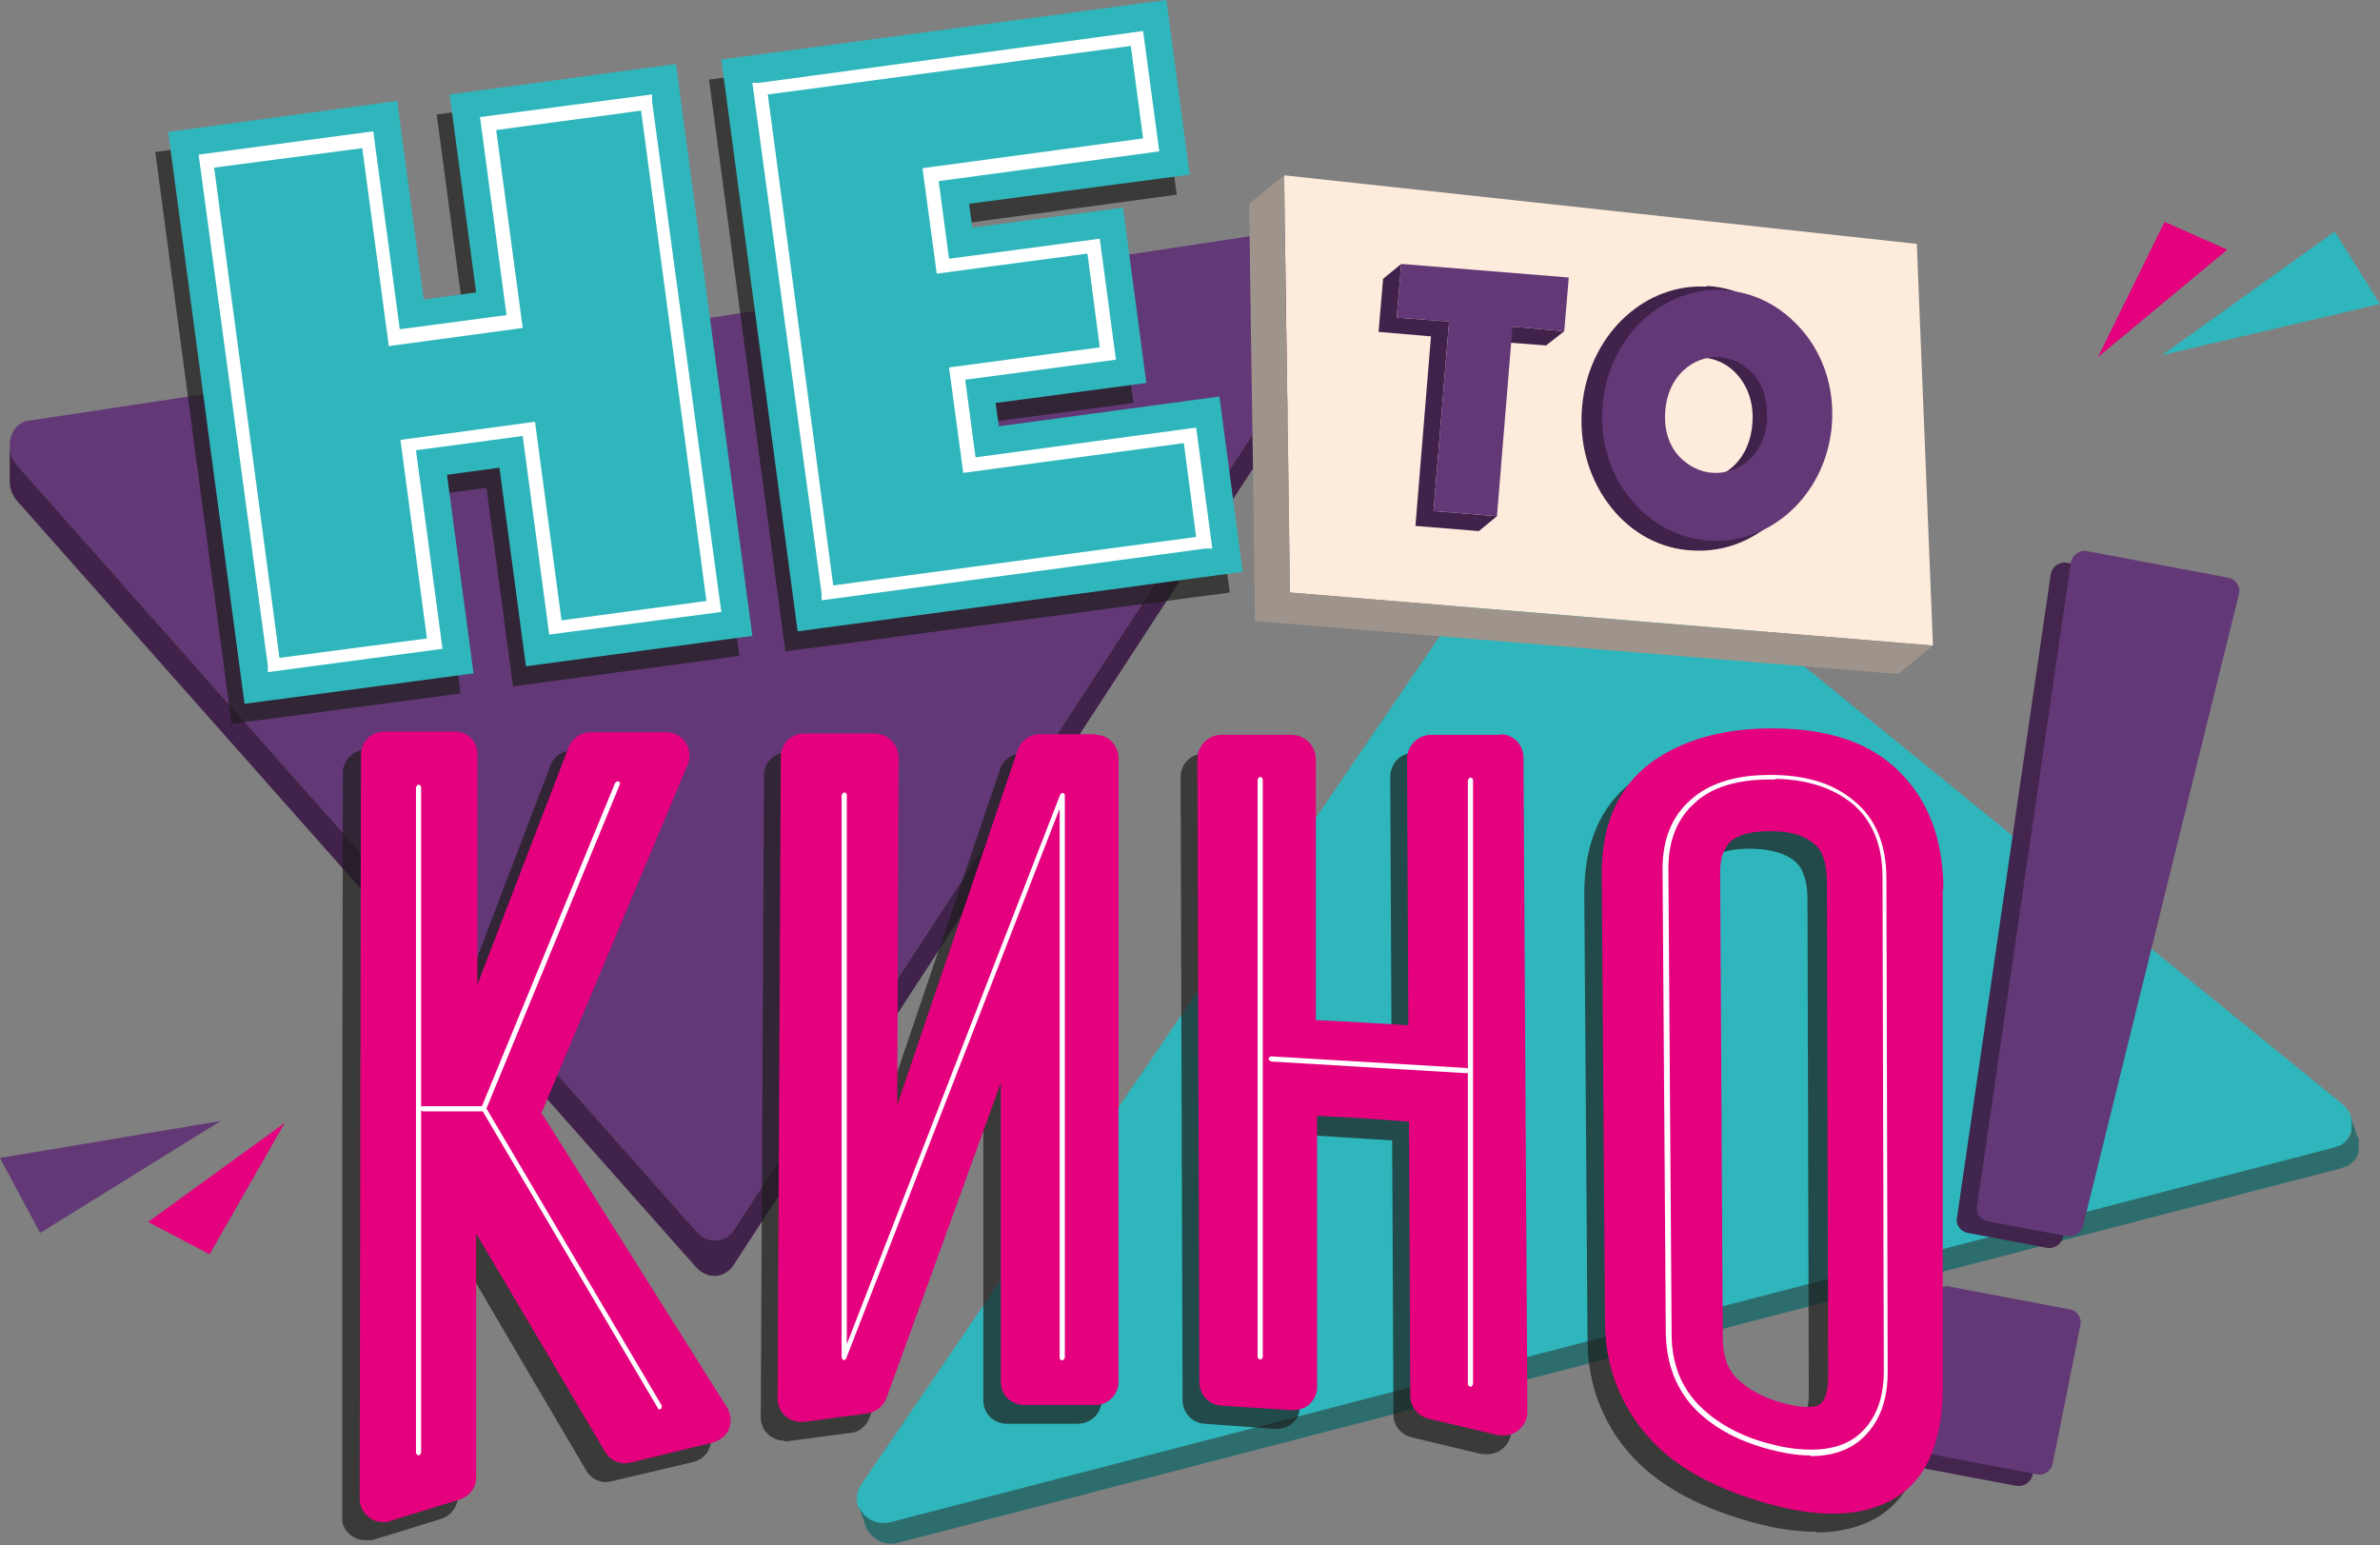 <?xml version="1.0" encoding="UTF-8"?>
<svg xmlns="http://www.w3.org/2000/svg" xmlns:xlink="http://www.w3.org/1999/xlink" viewBox="0 0 36.79 23.89">
  <rect x="0" y="0" width="36.79" height="23.89" fill="#808080" stroke="none"/>
  <defs>
    <style>
      .cls-1 {
        clip-path: url(#clippath);
      }

      .cls-2 {
        fill: none;
      }

      .cls-2, .cls-3, .cls-4, .cls-5, .cls-6, .cls-7, .cls-8, .cls-9, .cls-10, .cls-11 {
        stroke-width: 0px;
      }

      .cls-12 {
        clip-path: url(#clippath-1);
      }

      .cls-13 {
        clip-path: url(#clippath-4);
      }

      .cls-14 {
        clip-path: url(#clippath-3);
      }

      .cls-15 {
        clip-path: url(#clippath-2);
      }

      .cls-16 {
        clip-path: url(#clippath-7);
      }

      .cls-17 {
        clip-path: url(#clippath-6);
      }

      .cls-18 {
        clip-path: url(#clippath-5);
      }

      .cls-19 {
        opacity: .97;
      }

      .cls-20 {
        isolation: isolate;
      }

      .cls-3 {
        fill: #633876;
      }

      .cls-4 {
        fill: #2d6d6e;
      }

      .cls-5 {
        fill: #41224b;
      }

      .cls-6 {
        fill: #1d1d1b;
      }

      .cls-7 {
        fill: #e5007e;
      }

      .cls-8 {
        fill: #2fb6bc;
      }

      .cls-9 {
        fill: #9f948c;
      }

      .cls-10 {
        fill: #fdebdb;
      }

      .cls-11 {
        fill: #fff;
      }

      .cls-21 {
        mix-blend-mode: multiply;
        opacity: .7;
      }
    </style>
    <clipPath id="clippath">
      <rect class="cls-2" x="2.4" y="1.3" width="9.03" height="9.89"/>
    </clipPath>
    <clipPath id="clippath-1">
      <rect class="cls-2" x="2.4" y="1.3" width="9.03" height="9.89"/>
    </clipPath>
    <clipPath id="clippath-2">
      <rect class="cls-2" x="10.96" y=".31" width="8.06" height="9.76"/>
    </clipPath>
    <clipPath id="clippath-3">
      <rect class="cls-2" x="10.96" y=".31" width="8.06" height="9.76"/>
    </clipPath>
    <clipPath id="clippath-4">
      <rect class="cls-2" x="29.15" y="8.69" width="5.15" height="14.28"/>
    </clipPath>
    <clipPath id="clippath-5">
      <rect class="cls-2" x="29.15" y="8.69" width="5.15" height="14.28"/>
    </clipPath>
    <clipPath id="clippath-6">
      <rect class="cls-2" x="5.29" y="11.53" width="24.48" height="12.28"/>
    </clipPath>
    <clipPath id="clippath-7">
      <rect class="cls-2" x="5.29" y="11.53" width="24.48" height="12.28"/>
    </clipPath>
  </defs>
  <g class="cls-20">
    <g id="_Слой_2" data-name="Слой 2">
      <g id="_Слой_1-2" data-name="Слой 1">
        <g>
          <g>
            <path class="cls-8" d="M24,7.4c.14-.05.29-.03.41.07l11.8,9.6c.25.2.17.59-.13.7l-22.31,5.79c-.37.1-.67-.3-.45-.62l10.48-15.37c.05-.08.13-.13.21-.16"/>
            <path class="cls-4" d="M36.35,17.31s0,.02,0,.03c0,.01,0,.03,0,.04,0,.02,0,.03,0,.05,0,.01,0,.03,0,.04,0,0,0,.01,0,.02,0,.02-.01.04-.02.06,0,0,0,0,0,0-.01.02-.02.04-.04.06,0,0,0,0-.01.01-.01.02-.03.03-.05.05,0,0,0,0,0,0-.02.02-.04.03-.06.04,0,0-.01,0-.02,0-.02.01-.05.02-.07.03l-22.31,5.79c-.23.06-.43-.07-.5-.26l.11.32c.07.18.27.32.5.26l22.31-5.79s.05-.02.07-.03c0,0,.01,0,.02,0,.02-.01.04-.03.06-.04,0,0,0,0,0,0,.02-.02.03-.03.05-.05,0,0,0,0,.01-.01.01-.02.03-.04.04-.06,0,0,0,0,0,0,0-.02.02-.04.02-.06,0,0,0-.01,0-.02,0,0,0,0,0-.01,0,0,0-.02,0-.03,0-.02,0-.03,0-.05,0,0,0,0,0-.01,0-.01,0-.02,0-.03,0-.01,0-.02,0-.03,0,0,0,0,0,0,0-.02,0-.04-.02-.06l-.11-.32s.01.05.02.07"/>
          </g>
          <g>
            <polygon class="cls-7" points="32.43 5.52 33.46 3.43 34.43 3.86 32.43 5.52"/>
            <polygon class="cls-8" points="33.42 5.49 36.09 3.58 36.79 4.7 33.42 5.49"/>
          </g>
          <g>
            <path class="cls-3" d="M.4,6.51l20.26-3.06c.33-.05.58.38.39.68l-9.71,14.89c-.05.07-.11.12-.19.14-.13.04-.28,0-.38-.12L.27,7.2c-.21-.24-.13-.61.13-.69"/>
            <path class="cls-5" d="M21.11,3.89s0,.05,0,.07c0,0,0,.01,0,.02,0,.02,0,.04-.02.06,0,0,0,.01,0,.02,0,.02-.02.05-.04.07l-9.71,14.89c-.05.07-.11.12-.19.14-.13.04-.28,0-.38-.12L.27,7.2c-.08-.09-.12-.2-.12-.31v.55c0,.11.04.22.12.31l10.49,11.84c.11.12.25.16.38.12.07-.02.14-.07.19-.14l9.71-14.89s.03-.05.04-.07c0,0,0-.01,0-.02,0-.02.01-.04.02-.06,0,0,0,0,0-.01,0,0,0,0,0,0,0-.02,0-.05,0-.07v-.55Z"/>
          </g>
          <g>
            <g class="cls-21">
              <g class="cls-1">
                <g class="cls-12">
                  <polygon class="cls-6" points="6.75 1.77 7.16 4.83 6.35 4.94 5.94 1.88 2.4 2.35 3.58 11.19 7.12 10.72 6.71 7.65 7.52 7.54 7.93 10.61 11.43 10.14 10.25 1.3 6.75 1.77"/>
                </g>
              </g>
            </g>
            <g class="cls-21">
              <g class="cls-15">
                <g class="cls-14">
                  <polygon class="cls-6" points="18.65 6.45 15.24 6.9 15.19 6.54 17.52 6.23 17.16 3.52 14.83 3.83 14.78 3.47 18.19 3.01 17.83 .31 10.96 1.23 12.14 10.07 19.01 9.16 18.65 6.45"/>
                </g>
              </g>
            </g>
            <polygon class="cls-8" points="6.95 1.46 7.36 4.52 6.55 4.63 6.14 1.56 2.6 2.04 3.78 10.88 7.32 10.41 6.91 7.34 7.72 7.23 8.13 10.3 11.63 9.83 10.45 .99 6.95 1.46"/>
            <polygon class="cls-8" points="18.85 6.13 15.44 6.59 15.39 6.23 17.72 5.92 17.36 3.21 15.03 3.52 14.98 3.15 18.39 2.7 18.03 0 11.15 .92 12.33 9.76 19.21 8.84 18.85 6.13"/>
            <path class="cls-11" d="M4.14,10.4v-.11s-1.07-7.9-1.07-7.9l2.7-.36.41,3.06,1.65-.22-.41-3.06,2.66-.35v.11s1.07,7.89,1.07,7.89l-2.66.35-.41-3.07-1.65.22.41,3.07-2.7.36ZM3.31,2.59l1.01,7.58,2.28-.3-.41-3.07,2.08-.28.41,3.07,2.24-.3-1.01-7.58-2.24.3.41,3.06-2.07.28-.41-3.06-2.28.3Z"/>
            <path class="cls-11" d="M12.7,9.28v-.11s-1.07-7.89-1.07-7.89h.11s5.93-.8,5.93-.8l.25,1.86-3.41.46.16,1.2,2.33-.31.25,1.87-2.33.31.16,1.2,3.41-.46.25,1.87h-.11s-5.93.8-5.93.8ZM11.87,1.47l1.01,7.58,5.61-.75-.19-1.45-3.41.46-.22-1.63,2.33-.31-.19-1.45-2.33.31-.22-1.63,3.41-.46-.19-1.43-5.61.75Z"/>
          </g>
          <g>
            <polygon class="cls-10" points="19.94 9.16 29.88 9.98 29.63 3.77 19.85 2.71 19.94 9.16"/>
            <polygon class="cls-9" points="19.94 9.16 19.91 6.86 19.88 4.94 19.85 2.71 19.31 3.15 19.34 5.38 19.37 7.3 19.4 9.6 29.34 10.42 29.88 9.98 19.94 9.16"/>
            <polygon class="cls-5" points="23.38 5.05 23.1 5.28 23.9 5.34 24.18 5.12 23.38 5.05"/>
            <polygon class="cls-5" points="22.4 4.97 21.59 4.91 21.66 4.08 21.38 4.31 21.31 5.13 22.12 5.2 21.88 8.13 22.86 8.21 23.14 7.98 22.16 7.9 22.4 4.97"/>
            <polygon class="cls-3" points="24.25 4.29 24.18 5.12 23.38 5.05 23.14 7.98 22.16 7.9 22.4 4.97 21.59 4.91 21.66 4.08 24.25 4.29"/>
            <path class="cls-5" d="M26.38,4.43c-.05,0-.11,0-.16,0-.94.04-1.72.88-1.77,1.95-.03.55.14,1.07.46,1.47.32.4.77.64,1.26.66,1.01.06,1.88-.81,1.94-1.94.03-.55-.14-1.07-.46-1.48-.33-.4-.77-.64-1.26-.67M27.09,6.52c-.03.58-.42.88-.79.9-.02,0-.05,0-.07,0-.21-.01-.4-.11-.54-.28-.11-.13-.24-.36-.22-.71.03-.62.47-.93.86-.9.2.01.4.11.54.28.11.13.24.36.22.71"/>
            <path class="cls-3" d="M26.64,4.48c-.05,0-.1,0-.15,0-.91.04-1.67.83-1.72,1.85-.03.52.13,1.02.45,1.4.31.38.75.6,1.22.63.98.05,1.82-.77,1.88-1.84.03-.52-.13-1.02-.45-1.4-.32-.38-.75-.61-1.22-.63M27.32,6.46c-.03.55-.41.84-.77.85-.02,0-.04,0-.07,0-.2-.01-.39-.11-.53-.26-.11-.12-.23-.34-.21-.67.03-.58.45-.88.83-.86.2.01.39.11.53.26.11.12.23.34.21.68"/>
          </g>
          <g>
            <polygon class="cls-7" points="4.4 17.36 3.24 19.39 2.29 18.89 4.4 17.36"/>
            <polygon class="cls-3" points="3.41 17.33 .62 19.06 0 17.9 3.41 17.33"/>
          </g>
          <g>
            <g class="cls-19">
              <g class="cls-13">
                <g class="cls-18">
                  <path class="cls-5" d="M34.3,9.36l-2.41,9.77c-.03.11-.14.18-.25.16l-1.22-.23c-.11-.02-.19-.12-.17-.23l1.45-9.95c.02-.12.13-.2.25-.18l2.18.41c.12.02.2.14.17.25M31.85,20.65l-.43,2.15c-.02.11-.14.19-.25.17l-1.85-.35c-.12-.02-.19-.13-.17-.24l.43-2.15c.02-.11.14-.19.25-.16l1.85.35c.12.02.19.13.17.24"/>
                </g>
              </g>
            </g>
            <path class="cls-3" d="M34.61,9.18l-2.41,9.77c-.03.11-.14.18-.25.16l-1.22-.23c-.11-.02-.19-.12-.17-.23l1.45-9.95c.02-.12.13-.2.25-.18l2.18.41c.12.02.2.14.17.25M32.16,20.48l-.43,2.15c-.02.11-.14.19-.25.16l-1.85-.35c-.12-.02-.19-.13-.17-.24l.43-2.15c.02-.11.14-.19.25-.16l1.85.35c.12.02.19.13.17.24"/>
          </g>
          <g>
            <g class="cls-21">
              <g class="cls-17">
                <g class="cls-16">
                  <path class="cls-6" d="M10.76,22.16l-2.89-4.57s-.03-.09-.01-.13l2.29-5.45c.04-.09-.03-.19-.13-.19h-1.17c-.06,0-.11.04-.13.09l-1.57,4.09c-.06.14-.27.1-.27-.05v-3.99c.01-.08-.05-.14-.13-.14h-1.09c-.08,0-.14.06-.14.14l-.02,11.5c0,.09.09.16.18.13l1.07-.33c.06-.02.1-.07.1-.13v-4.07c.01-.14.2-.19.27-.07.66,1.13,1.86,3.18,2.13,3.63.03.05.09.08.15.06l1.27-.31c.09-.02.14-.13.09-.21"/>
                  <path class="cls-6" d="M5.65,23.81c-.08,0-.15-.02-.22-.07-.09-.07-.15-.18-.15-.29l.02-11.5c0-.2.16-.36.36-.36h1.09c.1,0,.19.04.26.11.07.07.11.16.1.26v3.54s1.4-3.67,1.4-3.67c.05-.14.19-.23.34-.23h1.17c.12,0,.23.06.3.16.07.1.08.23.03.34l-2.27,5.41,2.86,4.54c.06.1.07.22.03.33-.04.11-.14.19-.25.22l-1.27.3c-.15.04-.31-.03-.39-.17-.25-.42-1.3-2.21-1.98-3.37v3.78c-.01.16-.11.29-.26.34l-1.07.33s-.07.02-.1.02ZM5.75,12.04l-.02,11.31.91-.28v-4.02c.01-.17.12-.3.28-.35.16-.04.32.02.41.17.64,1.1,1.78,3.04,2.09,3.57l1.1-.26-2.83-4.48c-.06-.1-.07-.22-.03-.33l2.24-5.34h-.99l-1.55,4.04c-.06.17-.23.25-.4.23-.17-.03-.29-.18-.29-.36v-3.91s-.91,0-.91,0ZM9.36,22.46h0,0ZM6.67,11.96h0s0,0,0,0ZM9.95,11.92h0s0,0,0,0Z"/>
                  <path class="cls-6" d="M16.8,21.63v-9.64c0-.08-.06-.14-.13-.14h-.87c-.06,0-.11.04-.13.09l-2.02,5.96c-.05.15-.27.11-.27-.05l.02-5.87c0-.08-.06-.14-.14-.14h-1.09c-.08,0-.14.06-.14.14l-.05,9.92c0,.08.07.15.16.14l.98-.13c.05,0,.09-.04.11-.09.18-.51,1.22-3.35,1.93-5.33.05-.15.28-.1.27.06h0s0,.02,0,.02v5.06c0,.08.05.14.13.14h1.1c.08,0,.14-.06.14-.14"/>
                  <path class="cls-6" d="M12.12,22.27c-.09,0-.17-.03-.24-.09-.08-.07-.12-.17-.12-.27l.05-9.92c0-.2.16-.36.36-.36h1.09c.1,0,.19.04.26.11.07.07.1.16.1.26l-.02,5.37,1.86-5.48c.05-.15.18-.24.34-.24h.87c.2,0,.36.16.36.36v9.64c0,.2-.17.36-.37.36h-1.1c-.2,0-.36-.16-.36-.36v-4.61c-.69,1.93-1.59,4.41-1.76,4.88-.05.13-.16.22-.29.23l-.98.13s-.03,0-.05,0ZM12.25,12.07l-.05,9.74.84-.11c.22-.62,1.22-3.36,1.91-5.28.06-.17.24-.26.41-.23.18.04.3.2.29.38v4.98s.93,0,.93,0v-9.48s-.72,0-.72,0l-2,5.9c-.06.17-.22.27-.4.24-.18-.03-.3-.18-.3-.36l.02-5.79h-.92ZM15.87,12.01h0s0,0,0,0ZM13.17,11.99h0s0,0,0,0ZM12.25,11.99h0s0,0,0,0Z"/>
                  <path class="cls-6" d="M23.13,22.12l-.06-10.12c0-.08-.06-.14-.14-.14h-1.09c-.08,0-.14.06-.14.14l.02,4.21c0,.08-.07.14-.15.14-.53-.03-1.06-.06-1.59-.09-.07,0-.13-.06-.13-.14v-4.12c-.01-.08-.08-.14-.15-.14h-1.09c-.08,0-.14.06-.14.14l.03,9.64c0,.07.06.13.13.14l1.1.07c.08,0,.15-.06.15-.14v-4.27c-.02-.08.05-.14.13-.14.53.03,1.07.06,1.6.1.07,0,.13.07.13.14l.02,4.32c0,.06.04.12.11.14l1.09.26c.09.02.17-.05.17-.14"/>
                  <path class="cls-6" d="M22.99,22.48s-.05,0-.08,0l-1.09-.26c-.16-.04-.28-.18-.28-.35l-.02-4.24c-.48-.03-.96-.06-1.43-.09v4.19c.01.1-.03.2-.1.26-.07.07-.17.1-.27.1l-1.1-.08c-.19-.01-.34-.17-.34-.36l-.03-9.64c0-.2.16-.36.36-.36h1.09c.2,0,.36.16.36.36v4.04c.49.02.97.05,1.45.08l-.02-4.12c0-.1.04-.19.1-.26.07-.07.16-.11.26-.11h1.09c.2,0,.36.16.36.36l.06,10.12c0,.11-.05.21-.14.28-.06.05-.14.08-.22.08ZM21.98,21.79l.93.22-.06-9.94h-.92l.02,4.13c0,.1-.04.19-.11.26-.07.07-.15.1-.27.1-.53-.03-1.06-.06-1.59-.09-.19,0-.34-.17-.34-.36v-4.04h-.94l.03,9.49.93.06v-4.19c-.02-.1.02-.19.1-.26.07-.07.16-.1.27-.1.53.03,1.07.06,1.61.1.19.01.33.17.33.36l.02,4.26ZM21.59,17.62h0,0ZM21.52,17.54h0s0,0,0,0ZM20.08,17.44h0s0,0,0,0ZM21.51,16.21h0s0,0,0,0ZM20,16.04h0,0ZM22.85,12h0s0,0,0,0ZM21.93,11.99h0s0,0,0,0Z"/>
                  <path class="cls-6" d="M29.55,14.02c0-.69-.2-1.25-.6-1.65-.4-.41-1-.61-1.83-.61-.71,0-1.29.16-1.73.49-.45.34-.68.87-.67,1.56l.05,6.9c0,.61.2,1.15.59,1.6.38.44.95.77,1.76.99.36.1.68.15.97.15.3,0,.56-.06.78-.18.46-.24.7-.77.7-1.56v-7.7ZM28.2,21.55c0,.29-.07.5-.22.61-.14.11-.4.12-.76.02-.34-.09-.62-.24-.81-.44-.19-.19-.28-.45-.28-.78l-.04-7.19c0-.28.07-.49.23-.64.16-.15.43-.23.8-.22.35,0,.61.09.8.25.18.15.27.41.27.75l.02,7.64Z"/>
                  <path class="cls-6" d="M28.07,23.68c-.3,0-.64-.05-1.03-.16-.84-.24-1.45-.59-1.86-1.06-.42-.49-.64-1.08-.64-1.75l-.05-6.9c0-.77.25-1.36.76-1.74.47-.36,1.1-.52,1.87-.53.89,0,1.54.23,1.99.68.44.45.66,1.06.66,1.81v7.7c0,.88-.27,1.47-.81,1.76-.25.13-.55.2-.88.2ZM27.1,11.97c-.66,0-1.19.15-1.58.45-.39.29-.59.76-.58,1.39l.05,6.9c0,.56.19,1.05.54,1.46.35.41.89.71,1.65.93.7.2,1.21.2,1.58,0,.38-.2.58-.66.58-1.37v-7.7c0-.63-.19-1.14-.54-1.5-.36-.37-.9-.54-1.67-.55h-.02ZM27.66,22.47c-.14,0-.31-.03-.5-.08-.38-.1-.69-.27-.92-.5-.23-.24-.35-.55-.35-.93l-.04-7.19c0-.34.1-.61.3-.8.2-.19.52-.3.96-.28.4,0,.71.11.94.31.23.2.34.5.35.92l.02,7.64c0,.36-.1.63-.3.78-.12.09-.27.13-.45.13ZM27.05,13.12c-.28,0-.48.05-.59.16-.11.11-.17.26-.17.48l.04,7.19c0,.27.07.47.22.62.17.17.41.3.71.38.41.11.54.04.57.02.11-.08.13-.28.13-.43l-.02-7.64c0-.28-.07-.48-.19-.58-.15-.13-.37-.19-.66-.2h-.05Z"/>
                </g>
              </g>
            </g>
            <path class="cls-7" d="M8.36,17.23l2.27-5.41c.05-.11.03-.24-.03-.34-.07-.1-.18-.16-.3-.16h-1.17c-.15,0-.28.09-.34.23l-1.41,3.67v-3.54c.01-.1-.03-.19-.09-.26-.07-.07-.16-.11-.26-.11h-1.09c-.2,0-.36.16-.36.36l-.02,11.5c0,.11.05.22.15.29.06.05.14.07.22.07.04,0,.07,0,.11-.02l1.07-.33c.15-.05.25-.18.25-.34v-3.77c.7,1.18,1.77,2.99,1.99,3.37.08.14.24.21.4.17l1.27-.31c.11-.03.21-.11.25-.21.04-.11.03-.23-.03-.33l-2.86-4.54Z"/>
            <path class="cls-7" d="M16.94,11.35h-.87c-.15,0-.29.1-.34.25l-1.86,5.48.02-5.37c0-.1-.04-.19-.11-.26-.07-.07-.16-.11-.26-.11h-1.09c-.2,0-.36.16-.36.36l-.05,9.92c0,.1.04.2.12.27.07.06.15.09.24.09.02,0,.03,0,.05,0l.98-.13c.13-.02.24-.11.29-.23.42-1.15,1.17-3.22,1.77-4.88v4.61c0,.1.03.19.1.26.07.07.16.11.26.11h1.1c.2,0,.36-.16.36-.36v-9.64c0-.2-.16-.36-.35-.36"/>
            <path class="cls-7" d="M23.21,11.36h-1.09c-.1,0-.19.04-.26.11-.07.07-.11.16-.11.26l.02,4.12c-.48-.03-.96-.06-1.43-.08v-4.05c-.01-.2-.18-.36-.37-.36h-1.09c-.1,0-.19.04-.26.11-.07.07-.11.16-.11.26l.03,9.64c0,.19.15.35.34.36l1.1.07c.1,0,.2-.03.27-.1.07-.07.11-.16.11-.26v-4.19c.46.02.94.05,1.42.09l.02,4.24c0,.17.12.31.28.35l1.09.26s.06,0,.08,0c.08,0,.16-.03.22-.08.09-.07.14-.17.14-.28l-.06-10.12c0-.2-.16-.36-.36-.36"/>
            <path class="cls-7" d="M30.04,13.75c0-.75-.22-1.36-.67-1.81-.44-.45-1.09-.68-1.98-.68-.76,0-1.39.18-1.87.53-.51.38-.77.97-.76,1.74l.05,6.9c0,.67.22,1.25.64,1.75.41.48,1.02.82,1.86,1.06.39.11.72.16,1.03.16.34,0,.63-.07.88-.2.54-.28.81-.88.81-1.76v-7.7ZM28.26,21.28h0c0,.15-.02.35-.13.43-.03.02-.16.09-.57-.02-.3-.08-.54-.21-.71-.38-.15-.15-.22-.35-.22-.63l-.04-7.19c0-.22.05-.37.16-.48.11-.1.31-.16.59-.16.02,0,.04,0,.05,0,.3,0,.51.07.66.2.13.11.19.31.19.58l.02,7.64Z"/>
            <path class="cls-11" d="M27.99,22.5c-.27,0-.5-.06-.62-.09-.47-.12-.85-.32-1.14-.6-.31-.31-.47-.71-.48-1.19l-.05-7.19c0-.45.14-.81.44-1.07.28-.25.69-.38,1.21-.38h.08c.52.01.92.14,1.23.4.33.27.5.67.5,1.2l.02,7.64c0,.61-.26.92-.47,1.08-.19.14-.43.21-.72.21ZM27.44,12.05h-.08c-.51,0-.9.12-1.16.36-.28.25-.41.59-.41,1.02l.05,7.19c0,.46.15.84.45,1.13.28.27.65.47,1.11.58.11.03.34.08.6.08.27,0,.5-.06.68-.19.2-.15.44-.44.44-1.02l-.02-7.64h0c0-.5-.16-.88-.47-1.14-.3-.24-.69-.37-1.18-.38Z"/>
            <path class="cls-11" d="M6.47,22.5s-.04-.02-.04-.04v-10.29s.02-.04.04-.04.04.02.04.04v10.29s-.02.04-.04.04Z"/>
            <path class="cls-11" d="M7.48,17.18h-.95s-.04-.02-.04-.04.02-.04.04-.04h.92l2.06-5s.03-.03.05-.02c.02,0,.03.03.02.05l-2.07,5.03s-.02.02-.04.02Z"/>
            <path class="cls-11" d="M10.2,21.79s-.03,0-.03-.02l-2.72-4.61s0-.04.01-.05c.02-.01.04,0,.05.01l2.72,4.61s0,.04-.01.05c0,0-.01,0-.02,0Z"/>
            <path class="cls-11" d="M13.04,21.02s0,0,0,0c-.02,0-.03-.02-.03-.04v-8.69s.02-.04.04-.04.04.02.04.04v8.49l3.3-8.5s.03-.03.04-.02c.02,0,.03.02.03.04v8.69s-.02.04-.04.04-.04-.02-.04-.04v-8.49l-3.3,8.5s-.02.03-.04.03Z"/>
            <path class="cls-11" d="M19.48,21.02s-.04-.02-.04-.04v-8.93s.02-.04.04-.04.04.02.04.04v8.93s-.02.04-.04.04Z"/>
            <path class="cls-11" d="M22.73,21.44s-.04-.02-.04-.04v-9.34s.02-.04.04-.04.04.02.04.04v9.34s-.02.04-.04.04Z"/>
            <path class="cls-11" d="M22.67,16.59s0,0,0,0l-3.02-.18s-.04-.02-.04-.04c0-.02.02-.04.04-.04,0,0,0,0,0,0l3.02.18s.04.02.04.04c0,.02-.02.04-.04.04Z"/>
          </g>
        </g>
      </g>
    </g>
  </g>
</svg>